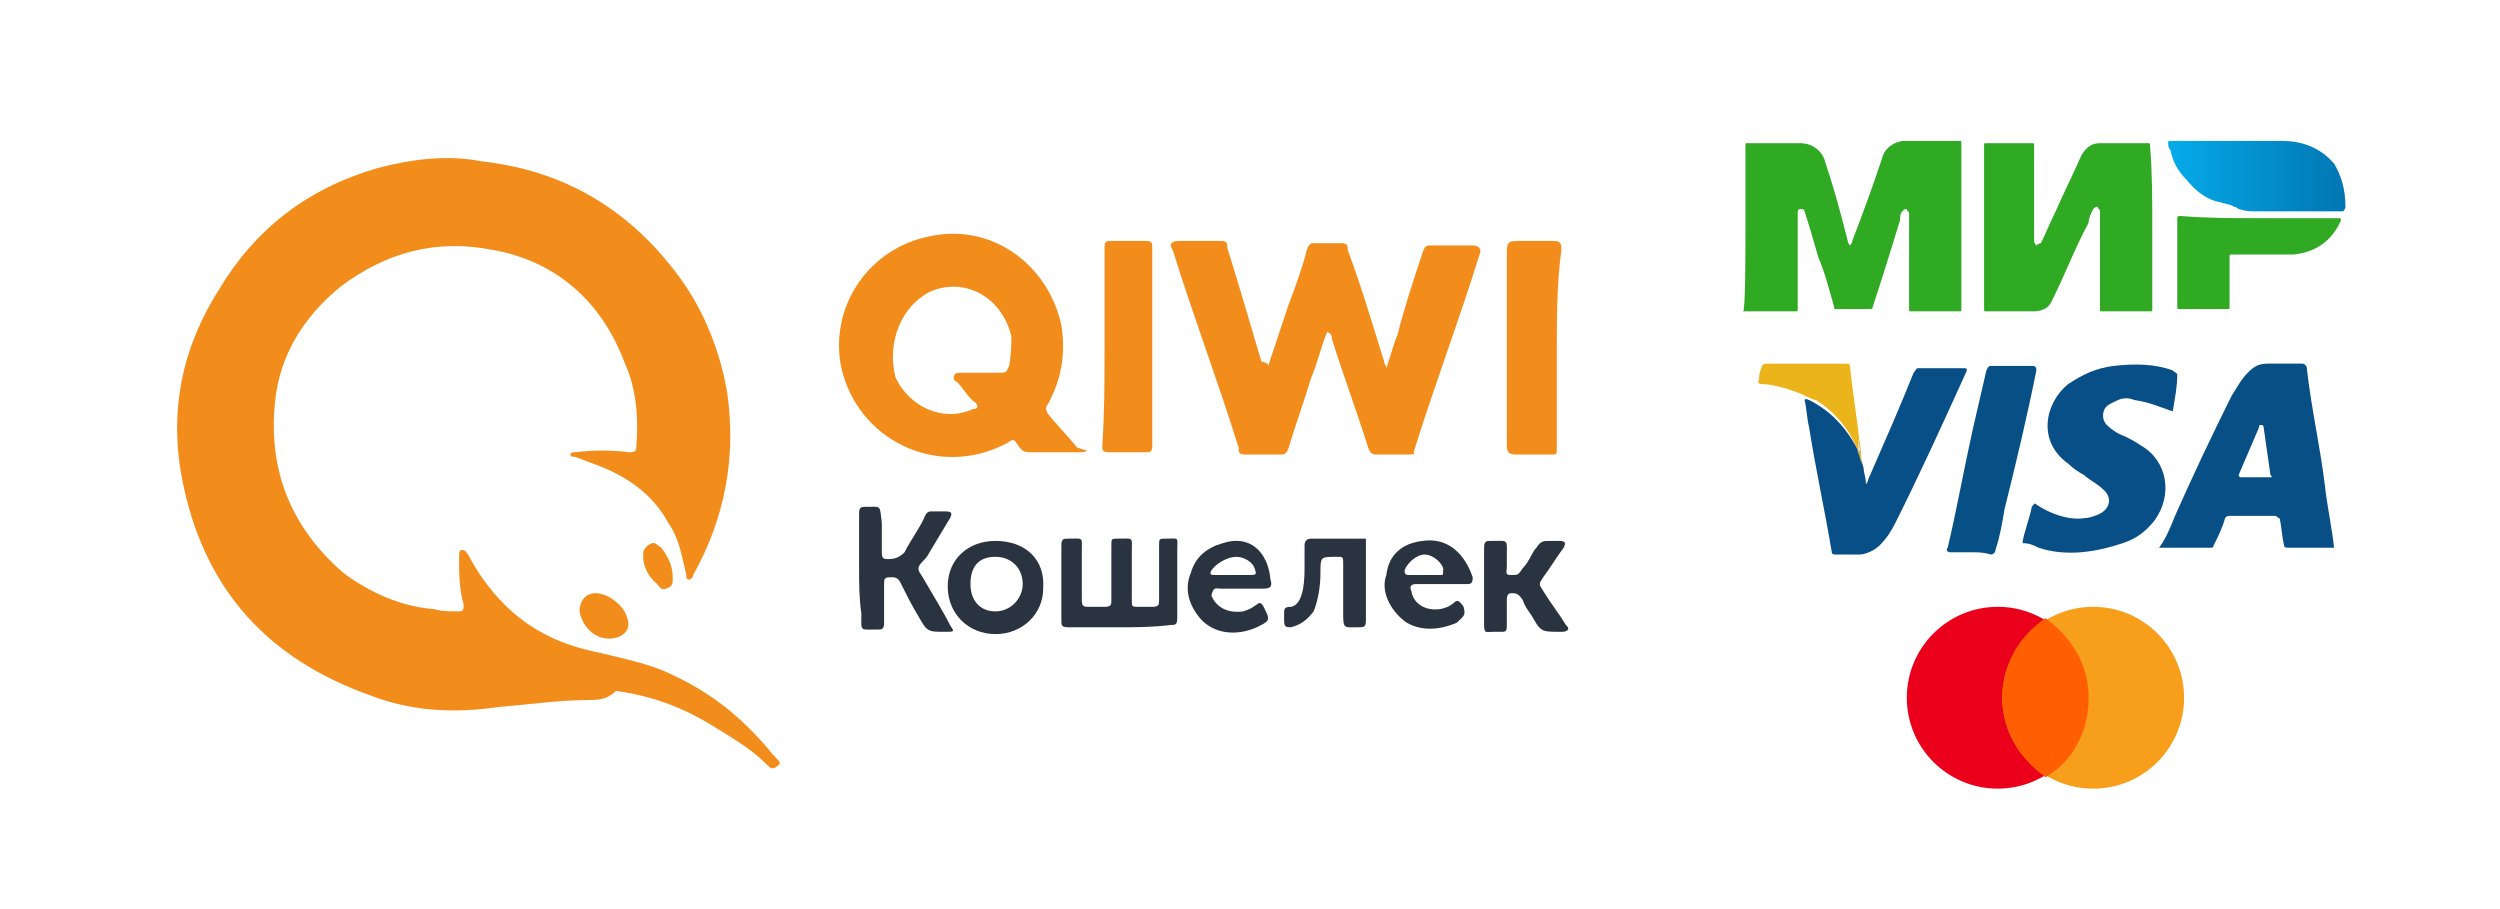 <?xml version="1.0" encoding="utf-8"?>
<!-- Generator: Adobe Illustrator 23.0.1, SVG Export Plug-In . SVG Version: 6.00 Build 0)  -->
<svg version="1.1" id="Слой_1" xmlns="http://www.w3.org/2000/svg" xmlns:xlink="http://www.w3.org/1999/xlink" x="0px" y="0px"
	 width="110px" height="40px" viewBox="0 0 110 40" style="enable-background:new 0 0 110 40;" xml:space="preserve">
<style type="text/css">
	.st0{fill:#FFFFFF;}
	.st1{fill:#F28D1C;}
	.st2{fill:#2A3440;}
	.st3{fill:#EB001B;}
	.st4{fill:#F79E1B;}
	.st5{fill:#FF5F00;}
	.st6{fill:#30A923;}
	.st7{fill:url(#SVGID_1_);}
	.st8{fill:#074F86;}
	.st9{fill:#075086;}
	.st10{fill:#EAB41A;}
	.st11{fill:#D5B345;}
	.st12{fill:#084F86;}
</style>
<g id="Слой_2">
	<rect class="st0" width="110" height="40"/>
</g>
<g>
	<g>
		<path class="st1" d="M25.9,30.8c-1.3,0-2.6,0.2-3.9,0.3c-2,0.3-3.9,0.2-5.7-0.5C11.8,29,9.1,26,8.1,21.5c-0.7-3.1-0.2-6,1.5-8.7
			c1.6-2.7,3.9-4.5,7-5.4c1.5-0.4,3.1-0.6,4.6-0.3c3.6,0.4,6.5,2.1,8.7,5.1c1.1,1.5,1.8,3.3,2.1,5.1c0.4,2.8-0.1,5.5-1.5,8
			c0,0.1-0.1,0.2-0.2,0.2c-0.1,0-0.1-0.1-0.1-0.2c-0.2-0.8-0.3-1.6-0.8-2.3c-0.7-1.3-1.9-2.1-3.3-2.6c-0.3-0.1-0.5-0.2-0.8-0.3
			c-0.1,0-0.2,0-0.2-0.1c0-0.1,0.1-0.1,0.2-0.1c0.8-0.1,1.6-0.1,2.4,0c0.3,0,0.3-0.1,0.3-0.3c0.1-1.2,0-2.5-0.5-3.6
			c-1-2.7-3-4.5-5.8-5c-2.5-0.5-4.7,0.1-6.7,1.6c-1.6,1.3-2.7,3-2.9,5.1c-0.3,3,0.7,5.5,3,7.5c1.2,0.9,2.6,1.5,4,1.6
			c0.3,0.1,0.7,0.1,1.1,0.1c0.2,0,0.2-0.1,0.2-0.3c-0.2-0.7-0.2-1.4-0.2-2.1c0-0.1,0-0.3,0.1-0.3c0.2,0,0.2,0.1,0.3,0.2
			c0.4,0.8,1,1.6,1.6,2.2c1.2,1.2,2.6,1.8,4.1,2.1c1.2,0.3,2.3,0.5,3.3,1c1.5,0.7,2.7,1.6,3.8,2.8c0.3,0.3,0.5,0.6,0.7,0.8
			c0.2,0.2,0.3,0.3,0.1,0.4c-0.2,0.2-0.3,0.1-0.5-0.1c-0.7-0.7-1.6-1.2-2.4-1.7c-1.3-0.8-2.7-1.3-4.2-1.5
			C26.7,30.8,26.3,30.8,25.9,30.8z"/>
		<path class="st1" d="M55.8,16.1c0.3-0.9,0.6-1.8,0.9-2.7c0.3-0.8,0.6-1.6,0.8-2.4c0.1-0.3,0.2-0.3,0.3-0.3c0.4,0,0.8,0,1.2,0
			c0.3,0,0.3,0.1,0.3,0.3c0.6,1.6,1.1,3.3,1.6,4.9c0,0.1,0.1,0.2,0.1,0.3c0.2-0.6,0.3-1,0.5-1.5c0.3-1.2,0.7-2.4,1.1-3.6
			c0.1-0.3,0.2-0.3,0.3-0.3c0.7,0,1.2,0,1.9,0c0.3,0,0.4,0.2,0.3,0.4c-0.9,2.9-2,5.8-2.9,8.7C62.3,20,62.1,20,61.9,20
			c-0.4,0-0.9,0-1.3,0c-0.3,0-0.3-0.1-0.4-0.3c-0.5-1.6-1.1-3.2-1.6-4.8c0-0.1,0-0.2-0.2-0.3c-0.3,0.7-0.4,1.3-0.7,2
			c-0.3,1-0.7,2.1-1,3.1c-0.1,0.3-0.2,0.3-0.4,0.3c-0.5,0-0.9,0-1.5,0c-0.3,0-0.3-0.1-0.3-0.3c-0.9-2.9-2-5.8-2.9-8.7
			c-0.2-0.3,0-0.4,0.3-0.4c0.6,0,1.2,0,1.8,0c0.3,0,0.3,0.1,0.3,0.3c0.5,1.6,1,3.3,1.5,5C55.8,16,55.8,16,55.8,16.1z"/>
		<path class="st1" d="M48.6,15.3c0-1.5,0-2.9,0-4.4c0-0.3,0.1-0.3,0.3-0.3c0.5,0,1,0,1.5,0c0.3,0,0.3,0.1,0.3,0.3
			c0,2.9,0,5.8,0,8.7c0,0.3-0.1,0.3-0.3,0.3c-0.5,0-1.1,0-1.6,0c-0.3,0-0.3-0.1-0.3-0.3C48.6,18.2,48.6,16.7,48.6,15.3z"/>
		<path class="st1" d="M68.5,15.4c0,1.5,0,2.9,0,4.3c0,0.3,0,0.3-0.3,0.3c-0.5,0-1,0-1.5,0c-0.3,0-0.4-0.1-0.4-0.4
			c0-2.7,0-5.6,0-8.3c0-0.7,0-0.7,0.7-0.7c0.3,0,0.8,0,1.2,0s0.5,0,0.5,0.4C68.5,12.5,68.5,13.9,68.5,15.4z"/>
		<path class="st2" d="M49.2,27.6c-0.7,0-1.5,0-2.2,0c-0.3,0-0.3-0.1-0.3-0.3c0-1.1,0-2.1,0-3.3c0-0.3,0.1-0.3,0.3-0.3
			c0.7,0,0.6-0.1,0.6,0.6s0,1.5,0,2.1c0,0.3,0.1,0.3,0.3,0.3c0.2,0,0.4,0,0.7,0s0.3-0.1,0.3-0.3c0-0.8,0-1.6,0-2.4
			c0-0.3,0-0.3,0.3-0.3c0.7,0,0.6-0.1,0.6,0.6s0,1.4,0,2.1c0,0.3,0,0.3,0.3,0.3s0.4,0,0.6,0c0.3,0,0.3-0.1,0.3-0.3
			c0-0.8,0-1.6,0-2.4c0-0.3,0-0.3,0.3-0.3c0.6,0,0.5-0.1,0.5,0.5c0,1,0,2,0,3c0,0.3-0.1,0.3-0.3,0.3C50.7,27.6,50,27.6,49.2,27.6z"
			/>
		<path class="st2" d="M37.8,25c0-0.8,0-1.6,0-2.4c0-0.3,0.1-0.3,0.3-0.3c0.7,0,0.6-0.1,0.7,0.7c0,0.4,0,0.9,0,1.3
			c0,0.3,0.1,0.3,0.3,0.3c0.3,0,0.5-0.1,0.7-0.3c0.3-0.6,0.7-1.1,0.9-1.6c0.1-0.2,0.2-0.2,0.3-0.2c0.3,0,0.3,0,0.6,0
			c0.3,0,0.3,0.1,0.2,0.3c-0.3,0.5-0.6,1-0.9,1.5c-0.1,0.2-0.2,0.3-0.3,0.4c-0.3,0.3-0.2,0.4,0,0.7c0.4,0.7,0.9,1.5,1.2,2.1
			c0.2,0.3,0.2,0.3-0.2,0.3c-0.8,0-0.8,0-1.2-0.7c-0.3-0.5-0.5-0.9-0.8-1.5c-0.1-0.2-0.3-0.2-0.3-0.2c-0.4,0-0.4,0-0.4,0.4
			c0,0.5,0,1.1,0,1.6c0,0.3-0.1,0.3-0.3,0.3c-0.8,0-0.7,0.1-0.7-0.7C37.8,26.3,37.8,25.7,37.8,25z"/>
		<path class="st2" d="M60.1,25.7c0,0.5,0,1.1,0,1.6c0,0.3-0.1,0.3-0.3,0.3c-0.7,0-0.7,0.1-0.7-0.7c0-0.8,0-1.4,0-2.1
			c0-0.3,0-0.3-0.3-0.3c-0.7,0-0.7,0-0.7,0.7c0,0.6-0.1,1.2-0.3,1.7c-0.3,0.4-0.6,0.6-1,0.7c-0.2,0-0.3,0-0.3-0.3c0-0.1,0-0.3,0-0.3
			c0-0.2,0-0.3,0.3-0.3c0.6-0.1,0.6-1.3,0.6-1.8c0-0.3,0-0.7,0-0.9c0-0.2,0.1-0.3,0.3-0.3c0.8,0,1.6,0,2.4,0
			C60.1,23.7,60.1,25.1,60.1,25.7z"/>
		<path class="st2" d="M65.3,25.7c0-0.6,0-1.1,0-1.6c0-0.3,0.1-0.3,0.3-0.3c0.8,0,0.7-0.1,0.7,0.7c0,0.2,0,0.3,0,0.4
			c0,0.3-0.1,0.4,0.2,0.4c0.3,0,0.3,0,0.5-0.3c0.3-0.3,0.4-0.7,0.6-0.9c0.2-0.3,0.3-0.3,0.6-0.3c0.2,0,0.3,0,0.4,0
			c0.3,0,0.3,0.1,0.2,0.3c-0.3,0.4-0.6,0.9-0.9,1.3c-0.2,0.3-0.2,0.3,0,0.6c0.3,0.5,0.7,1,1,1.5c0.1,0.1,0.1,0.1,0.1,0.2
			c-0.1,0.1-0.2,0.1-0.3,0.1c-0.9,0-0.9,0-1.3-0.7c-0.2-0.3-0.3-0.4-0.4-0.7c-0.2-0.3-0.3-0.3-0.5-0.3c-0.2,0-0.2,0.2-0.2,0.3
			c0,0.3,0,0.7,0,1.1c0,0.2,0,0.3-0.2,0.3s-0.3,0-0.4,0c-0.3,0-0.4,0.1-0.4-0.3C65.3,27.5,65.3,26.3,65.3,25.7z"/>
		<path class="st1" d="M26.8,28.1c-0.7,0-1.2-0.6-1.3-1.2c0-0.5,0.3-0.8,0.7-0.8c0.6,0,1.3,0.6,1.4,1.1
			C27.8,27.7,27.4,28.1,26.8,28.1z"/>
		<path class="st1" d="M29.6,25.4c0,0.3,0,0.4-0.3,0.5c-0.3,0.1-0.3-0.2-0.5-0.3c-0.3-0.3-0.5-0.7-0.5-1.1c0-0.3,0-0.3,0.2-0.5
			c0.3-0.2,0.3-0.1,0.6,0.1C29.4,24.5,29.6,24.9,29.6,25.4z"/>
		<path class="st1" d="M47.4,19.7c-0.4-0.5-0.9-1-1.3-1.5C46,18,46,17.9,46.1,17.8c0.6-1.1,0.8-2.2,0.6-3.5
			c-0.6-2.7-3.1-4.5-5.8-3.9c-2.6,0.5-4.4,3-3.9,5.7c0.7,3.3,4.3,5,7.3,3.4c0.3-0.2,0.3-0.2,0.5,0.1c0.2,0.3,0.3,0.3,0.7,0.3
			s0.6,0,0.9,0c0.3,0,0.7,0,1.1,0c0.1,0,0.3,0,0.3-0.1C47.6,19.8,47.5,19.7,47.4,19.7z M44.4,16.1c-0.1,0.2-0.1,0.3-0.3,0.3
			c-0.3,0-0.6,0-0.9,0s-0.6,0-0.9,0c-0.1,0-0.3,0-0.3,0.1c-0.1,0.1,0,0.3,0.1,0.3c0.3,0.3,0.5,0.7,0.8,0.9c0.2,0.2,0.1,0.3-0.1,0.3
			c-1.3,0.6-2.8-0.1-3.4-1.4C39,15,39.7,13.4,41,12.8c1.5-0.6,3.1,0.3,3.5,2C44.5,15.1,44.5,15.6,44.4,16.1z"/>
		<path class="st2" d="M43.8,23.8c-1.2,0-2.1,0.8-2.1,2s0.9,2.1,2.1,2.1s2.1-0.9,2.1-2C46,24.6,45.1,23.8,43.8,23.8z M43.8,26.9
			c-0.7,0-1.1-0.5-1.1-1.2c0-0.7,0.3-1.2,1.1-1.2c0.7,0,1.2,0.5,1.2,1.2C45,26.3,44.5,26.9,43.8,26.9z"/>
		<path class="st2" d="M53.7,25.9c0.3,0,0.7,0,1,0c0.3,0,0.7,0,0.9,0c0.3,0,0.4-0.1,0.3-0.4c-0.1-1.2-0.9-2-2.1-1.6
			c-0.7,0.2-1.2,0.6-1.4,1.3c-0.3,0.7-0.1,1.4,0.4,2c0.6,0.7,1.6,0.8,2.5,0.4c0.6-0.3,0.6-0.3,0.3-0.9c-0.1-0.2-0.2-0.2-0.3-0.1
			c-0.3,0.2-0.3,0.2-0.6,0.3c-0.7,0.1-1.2-0.2-1.4-0.7C53.4,25.8,53.5,25.9,53.7,25.9z M54.4,24.5c0.3,0,0.7,0.2,0.8,0.5
			c0.1,0.3,0.1,0.3-0.3,0.3c-0.3,0-0.4,0-0.7,0l0,0c-0.3,0-0.4,0-0.7,0c-0.2,0-0.3,0-0.2-0.2C53.5,24.8,54,24.5,54.4,24.5z"/>
		<path class="st2" d="M62.6,23.8c-0.9,0.1-1.5,0.6-1.6,1.5c-0.3,0.8,0.3,1.7,0.9,2.1c0.7,0.4,1.5,0.3,2.2,0
			c0.3-0.3,0.4-0.3,0.3-0.7c-0.2-0.3-0.3-0.3-0.4-0.2c-0.1,0.1-0.3,0.2-0.3,0.2c-0.7,0.3-1.5,0-1.6-0.7c-0.1-0.2,0-0.3,0.2-0.3
			c0.3,0,0.7,0,1.1,0l0,0c0.3,0,0.7,0,1.1,0c0.2,0,0.3,0,0.3-0.3C64.6,24.8,64,23.6,62.6,23.8z M63.4,25.3c-0.3,0-0.4,0-0.7,0l0,0
			c-0.3,0-0.4,0-0.7,0c-0.1,0-0.2,0-0.2-0.2c0.1-0.3,0.5-0.7,0.9-0.7c0.3,0,0.7,0.3,0.8,0.6C63.5,25.3,63.5,25.3,63.4,25.3z"/>
	</g>
</g>
<g>
	<g>
		<circle class="st3" cx="87.9" cy="30.7" r="4"/>
		<circle class="st4" cx="92.1" cy="30.7" r="4"/>
		<path class="st5" d="M88.1,30.7c0,1.5,0.8,2.7,1.9,3.5c1.2-0.7,1.9-2,1.9-3.5c0-1.5-0.8-2.7-1.9-3.5C88.8,28,88.1,29.3,88.1,30.7z
			"/>
	</g>
</g>
<g>
	<path class="st6" d="M76.8,10c0-1.2,0-2.4,0-3.6c0-0.1,0-0.1,0.1-0.1c0.8,0,1.5,0,2.3,0c0.6,0,1,0.4,1.1,0.8c0.4,1.2,0.7,2.3,1,3.5
		c0,0.1,0.1,0.2,0.1,0.2s0.1-0.1,0.1-0.2C82,9.3,82.4,8.2,82.8,7c0.1-0.5,0.6-0.8,1-0.8c0.8,0,1.6,0,2.4,0c0.1,0,0.1,0,0.1,0.1
		c0,2.4,0,4.8,0,7.3c0,0.1,0,0.1-0.1,0.1c-0.7,0-1.4,0-2.1,0c-0.1,0-0.1,0-0.1-0.1c0-1.4,0-2.7,0-4.1c0-0.1,0-0.1,0-0.1
		c0-0.1-0.1-0.1-0.1-0.2c-0.1,0-0.1,0-0.2,0.1c-0.1,0.1-0.1,0.3-0.1,0.4c-0.4,1.3-0.8,2.6-1.2,3.8c0,0.1-0.1,0.1-0.1,0.1
		c-0.5,0-1,0-1.5,0c-0.1,0-0.1,0-0.1-0.1c-0.2-0.7-0.4-1.5-0.7-2.2c-0.2-0.7-0.4-1.4-0.6-2c0-0.1-0.1-0.1-0.2-0.1s-0.1,0.1-0.1,0.2
		c0,0.5,0,0.9,0,1.4c0,0.9,0,1.8,0,2.8c0,0.1,0,0.1-0.1,0.1c-0.7,0-2.3,0-2.3,0C76.8,13.6,76.8,11.1,76.8,10z"/>
	<path class="st6" d="M94.7,10c0,1.2,0,2.4,0,3.6c0,0.1,0,0.1-0.1,0.1c-0.7,0-1.4,0-2.1,0c-0.1,0-0.1,0-0.1-0.1c0-1.4,0-2.8,0-4.2
		V9.3c0-0.1-0.1-0.1-0.1-0.2c-0.1,0-0.1,0-0.2,0.1c-0.1,0.2-0.2,0.4-0.2,0.6c-0.6,1.1-1,2.2-1.6,3.4c-0.1,0.3-0.4,0.5-0.8,0.5
		c-0.7,0-1.4,0-2.1,0c-0.1,0-0.1,0-0.1-0.1c0-2.4,0-4.8,0-7.2c0-0.1,0-0.1,0.1-0.1c0.7,0,1.4,0,2,0c0.1,0,0.1,0,0.1,0.1
		c0,1.4,0,2.8,0,4.1v0.1c0,0.1,0.1,0.2,0.1,0.2s0.1-0.1,0.2-0.1c0.2-0.4,0.4-0.9,0.6-1.3c0.4-0.9,0.8-1.7,1.2-2.6
		c0.2-0.3,0.4-0.5,0.8-0.5c0.7,0,1.4,0,2.1,0c0.1,0,0.1,0,0.1,0.1C94.7,7.6,94.7,8.7,94.7,10z"/>
	<path class="st6" d="M99.4,9.6c1.2,0,2.3,0,3.5,0c0.1,0,0.1,0,0.1,0.1c-0.4,0.9-1.1,1.4-2.1,1.5c-0.2,0-0.5,0-0.7,0
		c-0.7,0-1.3,0-2,0c-0.1,0-0.1,0-0.1,0.1c0,0.7,0,1.5,0,2.2c0,0.1,0,0.1-0.1,0.1c-0.7,0-1.4,0-2.1,0c-0.1,0-0.1,0-0.1-0.1
		c0-1.3,0-2.6,0-3.9c0-0.1,0.1-0.1,0.1-0.1C97.1,9.6,98.3,9.6,99.4,9.6z"/>
	
		<linearGradient id="SVGID_1_" gradientUnits="userSpaceOnUse" x1="95.532" y1="47.716" x2="103.159" y2="47.716" gradientTransform="matrix(1 0 0 1 0 -40)">
		<stop  offset="0" style="stop-color:#06AAEA"/>
		<stop  offset="0.241" style="stop-color:#049DDC"/>
		<stop  offset="1" style="stop-color:#0077B2"/>
	</linearGradient>
	<path class="st7" d="M102.7,7.2c-0.6-0.7-1.4-1-2.3-1c-0.1,0-0.1,0-0.1,0c-0.5,0-1,0-1.5,0c-0.2,0-0.4,0-0.6,0h-0.1
		c-0.7,0-1.3,0-2,0c-0.2,0-0.4,0-0.6,0c-0.1,0-0.1,0-0.1,0.1c0,0.1,0,0.2,0.1,0.3c0.1,0.5,0.3,0.9,0.7,1.3c0.4,0.5,0.9,0.9,1.5,1
		l0,0l0,0C98,9,98.2,9,98.3,9.1c0.1,0,0.2,0.1,0.2,0.1c0.1,0,0.2,0.1,0.7,0.1c1.2,0,2.5,0,3.8,0h0.1c0.1-0.1,0.1-0.2,0.1-0.2
		C103.2,8.3,103,7.7,102.7,7.2z M100.3,9.2L100.3,9.2L100.3,9.2L100.3,9.2z"/>
</g>
<g>
	<path class="st8" d="M95.6,18.1c-0.6-0.2-1-0.4-1.7-0.5c-0.2-0.1-0.5-0.1-0.7,0s-0.5,0.2-0.6,0.4c-0.1,0.2-0.1,0.5,0.1,0.7
		c0.2,0.2,0.5,0.4,0.8,0.5c0.2,0.1,0.4,0.2,0.7,0.4c1.2,0.7,1.4,2.2,0.6,3.3c-0.4,0.5-0.8,0.8-1.4,1c-1.2,0.4-2.5,0.6-3.7,0.2
		c-0.2-0.1-0.4-0.2-0.7-0.2C89,23.9,89,23.9,89,23.8c0.1-0.5,0.3-1,0.4-1.5c0.1-0.1,0.1-0.2,0.2-0.1c0.6,0.4,1.4,0.7,2.1,0.6
		c0.2,0,0.5-0.1,0.7-0.2c0.4-0.2,0.6-0.7,0.1-1.1c-0.2-0.2-0.6-0.4-0.8-0.6c-0.2-0.1-0.5-0.3-0.7-0.5c-1.4-1-1-2.7,0-3.5
		c0.6-0.4,1.2-0.7,2-0.8c0.9-0.1,1.8-0.1,2.6,0.2c0.1,0.1,0.2,0.1,0.2,0.2C95.8,17,95.7,17.5,95.6,18.1z"/>
	<path class="st8" d="M82,20.6c0,0.2,0.1,0.4,0.1,0.7c0.1-0.1,0.1-0.2,0.1-0.2c0.7-1.6,1.4-3.2,2-4.7c0.1-0.1,0.1-0.2,0.2-0.2
		c0.7,0,1.4,0,2,0c0.1,0,0.2,0,0.1,0.2c-1,2.2-2,4.4-3.1,6.6c-0.2,0.4-0.4,0.7-0.7,1c-0.2,0.2-0.6,0.4-0.9,0.4c-0.4,0-0.7,0-1,0
		c-0.1,0-0.2,0-0.2-0.1c-0.3-1.8-0.7-3.6-1-5.5c-0.1-0.4-0.1-0.8-0.2-1.2c0.1-0.1,0.1,0,0.2,0c1,0.5,1.7,1.3,2.2,2.3
		C81.8,20,81.9,20.2,82,20.6z"/>
	<path class="st9" d="M86.7,24.3c-0.3,0-0.6,0-0.9,0c-0.1,0-0.2-0.1-0.1-0.2c0.4-1.7,0.7-3.4,1.1-5.2c0.2-0.9,0.4-1.7,0.6-2.6
		c0.1-0.2,0.1-0.2,0.3-0.2c0.6,0,1.1,0,1.7,0c0.1,0,0.2,0,0.2,0.2c-0.4,2-0.9,4.1-1.4,6.1c-0.1,0.6-0.2,1.2-0.4,1.8
		c0,0.1-0.1,0.2-0.2,0.2C87.3,24.3,87,24.3,86.7,24.3z"/>
	<g>
		<path class="st10" d="M81.8,19.3L81.8,19.3L81.8,19.3c-0.1-1-0.3-2.1-0.4-3.2c0-0.1-0.1-0.1-0.2-0.1c-1.2,0-2.3,0-3.5,0
			c-0.1,0-0.2,0.1-0.2,0.2c-0.1,0.2-0.1,0.4-0.1,0.5c-0.1,0.1,0,0.2,0.1,0.2c0.4,0,0.7,0.1,1.1,0.2c0.3,0.1,0.6,0.2,0.8,0.3
			c0.2,0.1,0.4,0.2,0.5,0.2c0.8,0.5,1.4,1.2,1.8,2.1c0.1,0.1,0.1,0.1,0.1,0.1C81.8,19.7,81.7,19.5,81.8,19.3z"/>
		<path class="st11" d="M81.8,19.3L81.8,19.3c-0.1,0.2,0.1,0.4,0,0.6c-0.1-0.1-0.1-0.1-0.1-0.1c0.1,0.2,0.2,0.5,0.2,0.7
			C81.9,20.1,81.9,19.8,81.8,19.3z"/>
	</g>
	<path class="st12" d="M102.7,24.1c-0.1-0.9-0.3-1.8-0.4-2.7c-0.2-1.7-0.6-3.4-0.8-5.2c0-0.1-0.1-0.2-0.2-0.2c-0.5,0-1,0-1.5,0
		c-0.4,0-0.6,0.1-0.9,0.4c-0.3,0.3-0.5,0.7-0.7,1c-0.9,1.8-1.7,3.5-2.5,5.3c-0.2,0.5-0.4,1-0.7,1.4h0.1c0.7,0,1.5,0,2.2,0
		c0.1,0,0.1-0.1,0.1-0.1c0.2-0.4,0.4-0.8,0.5-1.2c0.1-0.1,0.1-0.1,0.2-0.1c0.7,0,1.4,0,2,0c0.1,0,0.1,0.1,0.2,0.1
		c0.1,0.4,0.1,0.8,0.2,1.2c0,0.1,0.1,0.1,0.2,0.1C101.4,24.1,102,24.1,102.7,24.1C102.7,24.3,102.7,24.3,102.7,24.1z M99.8,21
		c-0.2,0-0.4,0-0.6,0l0,0c-0.2,0-0.4,0-0.6,0c-0.1,0-0.1-0.1-0.1-0.1c0.3-0.7,0.6-1.4,0.9-2.1c0-0.1,0-0.1,0.1-0.1
		c0.1,0,0.1,0.1,0.1,0.1c0.1,0.7,0.2,1.4,0.3,2.1C100,21,100,21,99.8,21z"/>
</g>
</svg>
